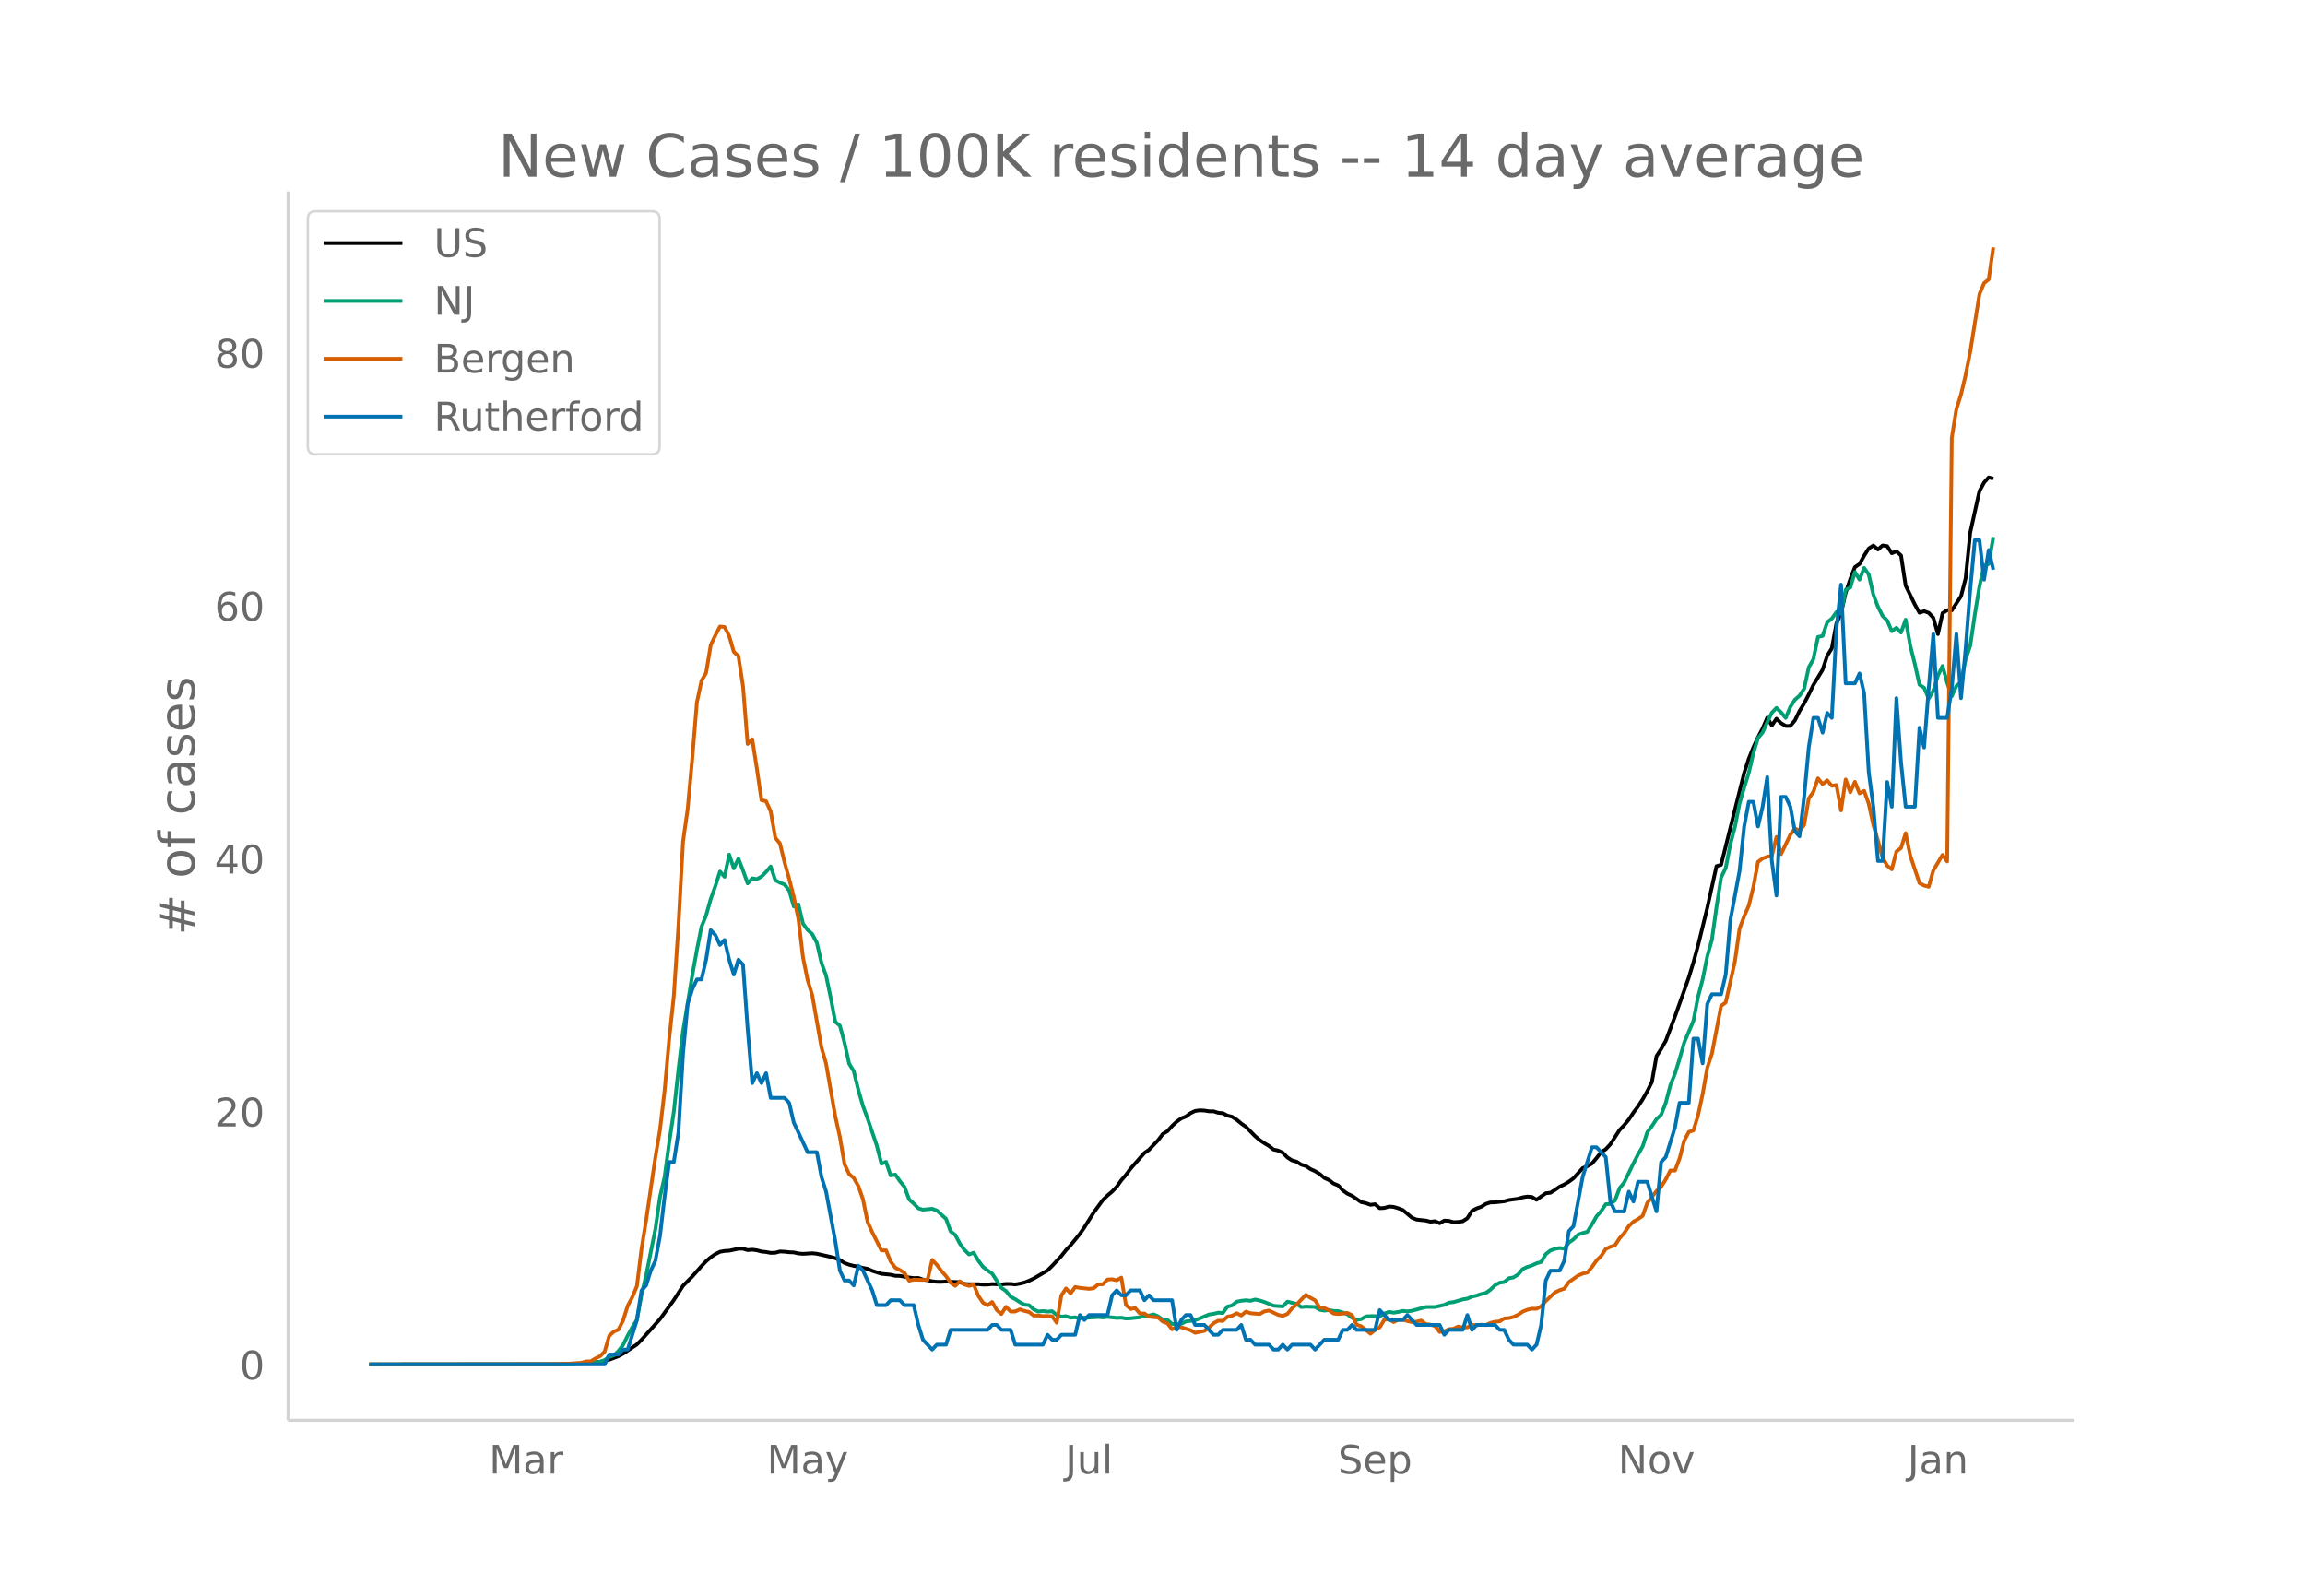 <svg height="864" viewBox="0 0 936 648" width="1248" xmlns="http://www.w3.org/2000/svg" xmlns:xlink="http://www.w3.org/1999/xlink"><defs><style>*{stroke-linecap:butt;stroke-linejoin:round}</style></defs><g id="figure_1"><path d="M0 648h936V0H0z" fill="#fff" id="patch_1"/><g id="axes_1"><path d="M117 576.72h725.4V77.76H117z" fill="none" id="patch_2"/><path clip-path="url(#p4a980131e4)" d="M149.973 554.04l76.811-.082 7.494-.197 5.62-.35 3.747-.417 1.874-.36 1.873-.51 3.747-1.426 1.873-1.012 5.62-3.757 1.874-1.893 7.494-8.384 5.62-7.735 3.747-5.802 3.747-3.77 3.747-4.239 1.874-1.956 1.873-1.604 1.874-1.284 1.873-.945 1.873-.344 1.874-.105 3.747-.795 1.873-.01 1.874.57 1.873-.18 1.874.255 1.873.496 1.873.199 1.874.354 1.873-.07 1.874-.5 1.873.09 1.874.21 1.873.071 1.874.419 1.873.165 3.747-.231 1.873.194 5.62 1.272 1.874.528 1.874.786 1.873 1.164 1.874.693 1.873.476 1.873.312 1.874.523 1.873.366 1.874.818 3.747 1.207 3.747.364 1.873.443 1.874.045 3.746.652 1.874.23 1.873-.046 1.874.642 1.873.26 1.874.445 1.873.209 1.874.016 1.873-.134 5.62.27 1.874.71 1.873.119 3.747-.02 1.874.182 1.873-.025 1.874-.191 3.746.144 1.874-.208 1.873-.002 1.874.206 1.873-.33 1.874-.444 1.873-.734 1.874-.873 5.62-3.3 1.873-1.848 3.747-4.018 1.874-2.37 1.873-1.967 3.747-4.608 1.874-2.701 3.746-5.964 3.747-5.139 1.874-1.804 1.873-1.575 1.874-1.961 1.873-2.648 1.874-2.163 1.873-2.545 5.62-6.386 1.874-1.296 3.747-3.946 1.873-2.495 1.874-1.103 1.873-2.112 1.874-1.758 1.873-1.334 1.873-.738 1.874-1.383 1.873-.889 1.874-.254 1.873.093 1.874.3 1.873.017 1.874.584 1.873.171 1.874.972 1.873.455 1.873 1.222 1.874 1.556 1.873 1.31 3.747 3.812 1.874 1.592 1.873 1.264 1.874 1.118 1.873 1.465 1.873.394 1.874.89 1.873 1.921 1.874 1.199 1.873.518 1.874 1.207 1.873.557 1.874 1.244 1.873.852 1.874 1.14 1.873 1.606 1.873.835 1.874 1.438 1.873.763 1.874 2.023 1.873 1.325 1.874.855 3.747 2.574 1.873.418 1.873.674 1.874-.243 1.873 1.612 1.874-.09 1.873-.575 1.874.134 1.873.544 1.874.718 3.747 3.144 1.873.749 3.747.398 1.873.468 1.874-.207 1.873.834 1.874-1.08 1.873.112 1.874.526 1.873-.09 1.873-.28 1.874-1.234 1.873-2.981 1.874-.98 1.873-.663 1.874-1.178 1.873-.605 1.874-.046 3.747-.424 1.873-.513 3.747-.516 1.873-.582 1.874-.294 1.873.158 1.874 1.133 3.747-2.647 1.873-.196 1.873-1.159 1.874-1.306 1.873-.878 1.874-1.141 1.873-1.378 3.747-4.135 1.874-.76 1.873-1.095 1.874-2.224 1.873-2.428 1.873-1.173 1.874-2.024 3.747-5.782 1.873-1.99 1.874-2.257 1.873-2.825 1.874-2.51 1.873-2.875 1.873-3.29 1.874-3.757 1.873-10.507 1.874-2.884 1.873-3.29 3.747-9.899 3.747-10.527 1.874-5.341 1.873-6.125 1.873-6.803 3.747-15.28 3.747-16.976 1.874-.554 9.367-37.316 1.873-5.762 1.874-4.647 1.873-4.062 1.874-3.591 1.873-4.353 1.874 3.129 1.873-2.716 1.874 1.801 1.873 1.114 1.873.021 1.874-2.247 1.873-3.82 1.874-3.088 1.873-3.62 1.874-3.863 3.747-6.193 1.873-5.666 1.874-3.05 1.873-10.083 1.873-4.159 1.874-8.295 1.873-5.565 1.874-4.845 1.873-1.28 1.874-3.364 1.873-2.931 1.874-1.213 1.873 1.612 1.873-1.633 1.874.277 1.873 2.886 1.874-.777 1.873 1.675 1.874 12.25 3.747 7.706 1.873 3.3 1.874-.613 1.873.664 1.873 2.01 1.874 6.622 1.873-8.498 1.874-1.207 1.873.063 3.747-5.715 1.874-7.268 1.873-18.59 3.747-16.877 1.873-3.442 1.874-2.093 1.873.486h0" fill="none" stroke="#000" stroke-linecap="round" stroke-width="1.5" id="line2d_1"/><path clip-path="url(#p4a980131e4)" d="M149.973 554.04l82.432-.095 3.746-.14 3.747-.17 3.747-.698 1.874-.669 1.873-1.284 1.874-.603 1.873-1.805 1.873-2.415 1.874-3.804 1.873-3.428 1.874-2.973 1.873-10.18 1.874-7.945 3.747-18.666L268 486.073l1.874-8.14 1.873-14.028 1.873-12.48 1.874-17.167 1.873-15.66 3.747-22.502 1.874-10.304 1.873-9.474 1.874-4.608 1.873-6.657 1.874-5.22 1.873-5.935 1.873 2.131 1.874-9.003 1.873 5.588 1.874-3.932 1.873 4.77 1.874 5.27 1.873-2.065 1.874.33 1.873-1.053 1.873-1.887 1.874-2.205 1.873 5.591 1.874.975 1.873.76 1.874 2.412 1.873 6.491 1.874-.834 1.873 7.843 1.874 2.527 1.873 1.701 1.873 3.51 1.874 8.173 1.873 5.158 1.874 8.962 1.873 9.808 1.874 1.569 1.873 6.942 1.874 8.499 1.873 3.035 1.873 7.66 1.874 6.505 1.873 5.084 3.747 10.997 1.874 7.351 1.873-.768 1.874 5.55 1.873-.4 1.874 2.68 1.873 2.32 1.873 5.105 1.874 1.66 1.873 1.95 1.874.565 3.747-.388 1.873.698 3.747 3.403 1.873 5.112 1.874 1.437 1.873 3.515 1.874 2.56 1.873 1.83 1.874-.686 1.873 3.2 1.874 2.487 1.873 1.495 1.874 1.292 3.746 5.761 1.874 1.313 1.873 2.297 1.874 1.007 1.873 1.219 1.874 1.02 1.873.214 1.874 1.702 1.873.863 1.873-.186 1.874.227 1.873-.153 1.874 1.532 1.873.67 1.874-.19 1.873.607 1.874-.17 1.873.512 1.874-.384 1.873.033 3.747-.268 1.873.182 1.874-.236 3.747.405 1.873-.079 1.874.335 1.873-.083 3.747-.417 1.873-.627 1.874-.07 1.873-.471 1.874.813 1.873 1.388 1.874.062 1.873 1.606 1.874.132 1.873-.194 1.873-.941 3.747-.471 5.62-2.342 1.874-.293 1.874-.458 1.873.132 1.874-2.594 1.873-.487 1.873-1.503 1.874-.38 1.873-.21 1.874.21 1.873-.516 1.874.408 1.873.591 3.747 1.536 3.747.269 1.873-1.941 3.747.933 1.874 1.268 1.873-.186 3.747.14 1.874 1.149 1.873.322 1.873-.199 1.874.347 1.873.083 1.874.562 1.873.693 1.874 1.442 1.873.846 1.874-.289 1.873-1.09 1.873-.14h1.874l1.873.14 1.874-1.156 1.873-.694 1.874.31 1.873-.285 1.874-.422 1.873.194 1.874-.268 5.62-1.511 3.747-.025 3.747-.851 1.873-.888 1.874-.24 3.746-1.09 1.874-.31 1.873-.834 1.874-.408 1.873-.636 1.874-.426 1.873-1.342 1.874-1.8 1.873-1.037 1.874-.256 1.873-1.557 1.873-.33 1.874-1.186 1.873-2.209 1.874-.875 1.873-.595 1.874-.867 1.873-.537 1.874-3.172 1.873-1.47 1.873-.665 1.874-.36 1.873.273 1.874-2.453 1.873-1.317 1.874-1.912 1.873-.67 1.874-.49 1.873-3.011 1.874-3.27 1.873-2.128 1.873-2.812 1.874-.132 1.873-1.371 1.874-5.022 1.873-2.312 3.747-7.756 1.874-3.61 1.873-3.278 1.873-5.774 1.874-2.424 1.873-2.874 1.874-1.751 1.873-4.832 1.874-7.185 1.873-4.675 1.874-6.017 1.873-6.583 3.747-8.858 1.873-9.722 1.874-7.094 1.873-9.346 1.874-6.71 1.873-13.294 1.874-12.042 1.873-3.878 1.874-9.622 1.873-7.095 1.874-9.478 1.873-6.413 1.873-5.997 1.874-8.04 1.873-6.14 1.874-2.214 1.873-4.221 1.874-3.816 1.873-1.957 1.874 1.817 1.873 2.242 1.873-4.464 1.874-2.924 1.873-1.635 1.874-2.829 1.873-8.677 1.874-3.287 1.873-9.048 1.874-.4 1.873-5.567 1.874-1.504 1.873-2.643 1.873.67 1.874-9.738 1.873-.876 1.874-6.285 1.873 3.064 1.874-4.753 1.873 2.663 1.874 8.181 1.873 4.91 1.873 3.721 1.874 1.863 1.873 4.348 1.874-1.379 1.873 1.941 1.874-5.245 1.873 10.56 1.874 7.5 1.873 8.358 1.874 1.214 1.873 4.444 1.873-3.308 1.874-6.083 1.873-3.882 1.874 6.785 1.873 5.484 1.874-4.15 1.873-1.631 1.874-9.123 1.873-5.55 1.873-12.786 1.874-11.36 1.873-8.347 1.874-.743 1.873-10.944h0" fill="none" stroke="#009e73" stroke-linecap="round" stroke-width="1.5" id="line2d_2"/><path clip-path="url(#p4a980131e4)" d="M149.973 554.04l71.19-.079 9.368-.196 5.62-.394 1.874-.55 1.873-.04 1.874-1.141 1.873-.905 1.874-1.889 1.873-6.414 1.874-1.73 1.873-.788 1.873-3.698 1.874-5.942 1.873-3.541 1.874-4.486 1.873-15.149 1.874-11.607 3.747-25.537L268 458.779l1.874-15.896 1.873-21.09 1.873-17.353 1.874-28.409 1.873-34.39 1.874-13.063 1.873-20.579 1.874-22.782 1.873-8.775 1.874-3.226 1.873-11.254 1.874-3.974 1.873-3.58 1.873.196 1.874 3.66 1.873 6.413 1.874 1.731 1.873 12.316 1.874 23.373 1.873-1.928 1.874 11.922 1.873 12.827 1.873.433 1.874 4.171 1.873 10.663 1.874 2.322 1.873 7.673 1.874 6.65 1.873 7.357 1.874 8.932 1.873 15.621 1.874 9.208 1.873 6.138 3.747 21.248 1.873 6.57 3.747 21.406 1.874 8.42 1.873 11.018 1.874 4.013 1.873 1.574 1.873 3.305 1.874 5.352 1.873 9.207 1.874 4.131 3.747 7.437 1.873-.04 1.874 4.526 1.873 2.518 1.874.944 1.873 1.18 1.873 3.149 1.874-.433 3.747.118 1.873-.04 1.874-8.066 1.873 1.968 1.874 2.478 1.873 2.125 1.873 2.676 1.874 1.259 1.873-1.85 1.874 1.3 1.873.59 1.874-.551 1.873 4.564 1.874 2.794 1.873 1.062 1.874-1.338 1.873 3.266 1.873 1.613 1.874-2.912 1.873 1.89h1.874l1.873-.866 1.874.63 1.873.432 1.874 1.456h1.873l1.873.236 1.874-.04 1.873.119 1.874 2.596 1.873-11.056 1.874-2.873 1.873 2.007 1.874-2.597 1.873.354 3.747.394 1.873-.236 1.874-1.574 1.873-.04 1.874-1.928 1.873-.118 1.874.433 1.873-1.102 1.874 11.136 1.873 1.613 1.873-.354 1.874 2.164 1.873.04 1.874 1.259 3.747.393 1.873 1.653 1.874.669 1.873 2.44 1.874-.945 1.873.118 3.747 1.18 1.873 1.063 3.747-.787 1.874-1.338 1.873-1.77 1.874-1.024 1.873.079 1.874-1.731 1.873-.355 1.873-1.023 1.874.905 1.873-1.534 1.874.63 3.747.314 1.873-1.062 1.874-.354 3.746 1.77 1.874.394 1.873-.787 1.874-2.282 1.873-1.574 3.747-3.896 1.874 1.22 1.873 1.023 1.874 2.99 1.873.158 1.873.905 1.874 1.298 1.873.197 1.874-.157 1.873-.276 1.874.905 1.873 3.856 1.874.63 3.746 3.03 1.874-1.535 1.873-1.023 1.874-3.108 1.873-.276 1.874 1.22 1.873-.905 1.874-.079 1.873.59 1.874.394 1.873-.157 1.873-.433 1.874 1.416 1.873.236 1.874.551 1.873 2.4 1.874-.196 1.873-.945 1.874-.157 1.873-.905 1.873.394 1.874-.04 1.873-1.023 1.874.158 1.873-.237 1.874.158 1.873-.866 1.874-.472 1.873-.157 1.874-1.18 1.873-.158 1.873-.472 1.874-.866 1.873-1.298 1.874-.748 1.873-.433 1.874.04 1.873-.984 1.874-2.164 3.746-3.502 1.874-.905 1.873-.59 1.874-2.676 3.747-2.676 1.873-.787 1.874-.433 1.873-2.242 1.874-2.637 1.873-1.849 1.873-2.833 1.874-.905 1.873-.59 1.874-2.873 1.873-2.085 1.874-2.872 1.873-1.771 1.874-1.063 1.873-1.298 1.873-5.273 3.747-4.8 1.874-1.731 1.873-2.951 1.874-3.66 1.873.04 1.874-4.919 1.873-7.2 1.874-3.581 1.873-.59 1.873-6.06 1.874-8.735 1.873-10.663 1.874-5.627 3.747-19.516 1.873-1.378 3.747-16.722 1.874-13.26 1.873-5.037 1.873-4.289 1.874-7.633 1.873-10.152 1.874-1.377 1.873-.708 1.874-.315 1.873-7.712 1.874 6.964 3.746-7.87 1.874-2.557 1.873.905 1.874-2.282 1.873-10.781 1.874-2.715 1.873-5.47 1.874 2.361 1.873-1.534 1.874 2.203 1.873-.315 1.873 10.31 1.874-12.553 1.873 5.194 1.874-4.25 1.873 4.683 1.874-1.023 1.873 5.233 1.874 8.696 1.873 6.296 1.873 6.886 1.874 3.266 1.873 1.495 1.874-7.24 1.873-1.417 1.874-6.02 1.873 9.09 3.747 11.174 1.874.984 1.873.511 1.873-6.65 3.747-6.295 1.874 2.676 1.873-172.028 1.874-11.647 1.873-5.942 1.874-7.909 1.873-9.443 3.747-23.412 1.873-4.486 1.874-1.495 1.873-13.024h0" fill="none" stroke="#d55e00" stroke-linecap="round" stroke-width="1.5" id="line2d_3"/><path clip-path="url(#p4a980131e4)" d="M149.973 554.04h95.546l1.873-4.008h3.747l1.873-2.004h1.874l3.747-12.024 1.873-12.025 1.874-2.004 1.873-6.012 1.874-4.008 1.873-10.02 1.874-16.032 1.873-14.029h1.873l1.874-12.024 1.873-32.065 1.874-20.04 1.873-6.012 1.874-4.008h1.873l1.874-8.016 1.873-12.025 1.874 2.004 1.873 4.008 1.873-2.004 1.874 8.017 1.873 6.012 1.874-6.012 1.873 2.004 1.874 26.052 1.873 22.045 1.874-4.008 1.873 4.008 1.873-4.008 1.874 10.02h5.62l1.874 2.004 1.873 8.016 5.62 12.024h3.747l1.874 10.02 1.873 6.013 3.747 20.04 1.874 12.024 1.873 4.008h1.874l1.873 2.004 1.873-8.016 1.874 2.004 3.747 8.016 1.873 6.012h3.747l1.874-2.004h3.747l1.873 2.004h3.747l1.873 8.017 1.874 6.012 3.747 4.008 1.873-2.004h3.747l1.873-6.012h14.988l1.874-2.004h1.873l1.873 2.004h3.747l1.874 6.012h11.24l1.874-4.008 1.873 2.004h1.874l1.873-2.004h5.62l1.874-8.016 1.874 2.004L442.23 534h7.494l1.873-8.017 1.874-2.004 1.873 2.004h1.874l1.873-2.004h3.747l1.873 4.008 1.874-2.004 1.873 2.004h7.494l1.874 12.025 1.873-4.008 1.873-2.004h1.874l1.873 4.008h3.747l3.747 4.008h1.874l1.873-2.004h5.62l1.874-2.004 1.873 6.012h1.874l1.873 2.004h5.62l1.874 2.004h1.873l1.874-2.004 1.873 2.004 1.874-2.004h7.494l1.873 2.004 3.747-4.008h5.62l1.874-4.008h1.873l1.874-2.004 1.873 2.004h7.494l1.873-8.016 3.747 4.008h5.62L571.5 534l3.747 4.008h9.367l1.874 4.008 1.873-2.004h5.62l1.874-6.012 1.873 6.012 1.874-2.004h7.494l1.873 2.004h1.874l1.873 4.008 1.873 2.004h5.62l1.874 2.004 1.874-2.004 1.873-8.016 1.874-18.037 1.873-4.008h3.747l1.873-4.008 1.874-12.024 1.873-2.004 3.747-20.04 3.747-12.025h1.874l3.746 4.008 1.874 18.037 1.873 4.008h3.747l1.874-8.016 1.873 4.008 1.874-8.017h3.746l3.747 12.025 1.874-20.04 1.873-2.005 3.747-12.024 1.874-10.02h3.747l1.873-26.053h1.873l1.874 10.02 1.873-24.048 1.874-4.008h3.747l1.873-8.016 1.874-22.045 3.747-20.04 1.873-18.037 1.873-10.02h1.874l1.873 10.02 1.874-8.016 1.873-12.024 1.874 34.069 1.873 14.028 1.874-40.08h1.873l1.873 4.007 1.874 10.02 1.873 2.005 1.874-16.033 1.873-20.04 1.874-12.025h1.873l1.874 6.013 1.873-8.017 1.874 2.004 1.873-36.072 1.873-18.037 1.874 40.081h3.747l1.873-4.008 1.874 8.016 1.873 32.065 1.874 14.028 1.873 22.045h1.873l1.874-32.065 1.873 10.02 1.874-44.089 1.873 26.053 1.874 18.036h3.747l1.873-32.064 1.874 8.016 1.873-24.049 1.873-22.044 1.874 34.068h3.747l1.873-12.024 1.874-22.044 1.873 26.052 1.874-20.04 1.873-24.049 1.873-20.04h1.874l1.873 16.032 1.874-12.024 1.873 8.016h0" fill="none" stroke="#0072b2" stroke-linecap="round" stroke-width="1.5" id="line2d_4"/><path d="M117 576.72V77.76" fill="none" stroke="#d3d3d3" stroke-linecap="square" stroke-width="1.25" id="patch_3"/><path d="M117 576.72h725.4" fill="none" stroke="#d3d3d3" stroke-linecap="square" stroke-width="1.25" id="patch_4"/><g id="matplotlib.axis_1"><g id="xtick_1"><g transform="matrix(.16 0 0 -.16 198.576 598.378)" fill="#696969" id="text_1"><defs><path d="M9.813 72.906h14.703l18.593-49.61 18.703 49.61h14.704V0H66.89v64.016l-18.797-50h-9.907l-18.796 50V0H9.813z" id="DejaVuSans-77"/><path d="M34.281 27.484q-10.89 0-15.093-2.484-4.204-2.484-4.204-8.5 0-4.781 3.157-7.594 3.156-2.797 8.562-2.797 7.485 0 12 5.297 4.516 5.297 4.516 14.078v2zm17.922 3.72V0H43.22v8.297Q40.14 3.328 35.547.953q-4.594-2.375-11.234-2.375-8.391 0-13.36 4.719Q6 8.016 6 15.922q0 9.219 6.172 13.906 6.187 4.688 18.437 4.688h12.61v.89q0 6.203-4.078 9.594-4.078 3.39-11.453 3.39-4.688 0-9.141-1.124-4.438-1.125-8.531-3.375v8.312q4.921 1.906 9.562 2.844 4.64.953 9.031.953 11.875 0 17.735-6.156 5.86-6.14 5.86-18.64z" id="DejaVuSans-97"/><path d="M41.11 46.297q-1.516.875-3.297 1.281Q36.03 48 33.89 48q-7.625 0-11.703-4.953-4.079-4.953-4.079-14.234V0H9.08v54.688h9.03v-8.5q2.844 4.984 7.375 7.39Q30.031 56 36.531 56q.922 0 2.047-.125 1.125-.11 2.484-.36z" id="DejaVuSans-114"/></defs><use xlink:href="#DejaVuSans-77"/><use x="86.279" xlink:href="#DejaVuSans-97"/><use x="147.559" xlink:href="#DejaVuSans-114"/></g></g><g id="xtick_2"><g transform="matrix(.16 0 0 -.16 311.41 598.378)" fill="#696969" id="text_2"><defs><path d="M32.172-5.078q-3.797-9.766-7.422-12.735-3.61-2.984-9.656-2.984H7.906v7.516h5.282q3.703 0 5.75 1.765Q21-9.766 23.483-3.219l1.61 4.094-22.11 53.813H12.5l17.094-42.766 17.093 42.766h9.516z" id="DejaVuSans-121"/></defs><use xlink:href="#DejaVuSans-77"/><use x="86.279" xlink:href="#DejaVuSans-97"/><use x="147.559" xlink:href="#DejaVuSans-121"/></g></g><g id="xtick_3"><g transform="matrix(.16 0 0 -.16 432.578 598.378)" fill="#696969" id="text_3"><defs><path d="M9.813 72.906h9.859V5.078q0-13.187-5-19.14-5-5.954-16.094-5.954h-3.75v8.297h3.078q6.531 0 9.219 3.672Q9.813-4.39 9.813 5.078z" id="DejaVuSans-74"/><path d="M8.5 21.578v33.11h8.984V21.922q0-7.766 3.016-11.656 3.031-3.875 9.094-3.875 7.265 0 11.484 4.64 4.234 4.64 4.234 12.656v31h8.985V0h-8.984v8.406Q42.047 3.422 37.718 1q-4.313-2.422-10.032-2.422-9.421 0-14.312 5.86Q8.5 10.296 8.5 21.578zM31.11 56z" id="DejaVuSans-117"/><path d="M9.422 75.984h8.984V0H9.422z" id="DejaVuSans-108"/></defs><use xlink:href="#DejaVuSans-74"/><use x="29.492" xlink:href="#DejaVuSans-117"/><use x="92.871" xlink:href="#DejaVuSans-108"/></g></g><g id="xtick_4"><g transform="matrix(.16 0 0 -.16 543.305 598.378)" fill="#696969" id="text_4"><defs><path d="M53.516 70.516V60.89q-5.61 2.687-10.594 4-4.984 1.328-9.625 1.328-8.047 0-12.422-3.125t-4.375-8.89q0-4.845 2.906-7.313 2.907-2.453 11.016-3.97l5.953-1.218q11.031-2.11 16.281-7.406 5.25-5.297 5.25-14.172 0-10.61-7.11-16.078-7.093-5.469-20.812-5.469-5.172 0-11.015 1.172Q13.14.922 6.89 3.219v10.156q6-3.36 11.765-5.078 5.766-1.703 11.328-1.703 8.438 0 13.032 3.312 4.593 3.328 4.593 9.485 0 5.359-3.297 8.39-3.296 3.032-10.812 4.547L27.484 33.5q-11.03 2.188-15.968 6.875-4.922 4.688-4.922 13.047 0 9.672 6.812 15.234 6.813 5.563 18.766 5.563 5.14 0 10.453-.938 5.328-.922 10.89-2.765z" id="DejaVuSans-83"/><path d="M56.203 29.594v-4.39H14.891q.593-9.282 5.593-14.142 5-4.859 13.938-4.859 5.172 0 10.031 1.266 4.86 1.265 9.656 3.812v-8.5Q49.266.734 44.187-.344 39.11-1.422 33.892-1.422q-13.094 0-20.735 7.61-7.64 7.625-7.64 20.625 0 13.421 7.25 21.296Q20.016 56 32.328 56q11.031 0 17.453-7.11 6.422-7.093 6.422-19.296zm-8.984 2.64q-.094 7.36-4.125 11.75-4.032 4.407-10.672 4.407-7.516 0-12.031-4.25-4.516-4.25-5.203-11.97z" id="DejaVuSans-101"/><path d="M18.11 8.203v-29H9.077v75.484h9.031v-8.296q2.844 4.875 7.157 7.234Q29.594 56 35.594 56q9.968 0 16.187-7.906 6.235-7.907 6.235-20.797T51.78 6.484q-6.218-7.906-16.187-7.906-6 0-10.328 2.375-4.313 2.375-7.157 7.25zm30.578 19.094q0 9.906-4.079 15.547-4.078 5.64-11.203 5.64-7.14 0-11.218-5.64-4.079-5.64-4.079-15.547 0-9.906 4.078-15.547 4.079-5.64 11.22-5.64 7.124 0 11.202 5.64t4.078 15.547z" id="DejaVuSans-112"/></defs><use xlink:href="#DejaVuSans-83"/><use x="63.477" xlink:href="#DejaVuSans-101"/><use x="125" xlink:href="#DejaVuSans-112"/></g></g><g id="xtick_5"><g transform="matrix(.16 0 0 -.16 657.05 598.378)" fill="#696969" id="text_5"><defs><path d="M9.813 72.906h13.28l32.329-60.984v60.984h9.562V0h-13.28L19.39 60.984V0H9.813z" id="DejaVuSans-78"/><path d="M30.61 48.39q-7.22 0-11.422-5.64-4.204-5.64-4.204-15.453 0-9.813 4.172-15.453 4.188-5.64 11.453-5.64 7.188 0 11.375 5.655 4.203 5.672 4.203 15.438 0 9.719-4.203 15.406-4.187 5.688-11.375 5.688zm0 7.61q11.718 0 18.406-7.625 6.703-7.61 6.703-21.078 0-13.422-6.703-21.078-6.688-7.64-18.407-7.64-11.765 0-18.437 7.64-6.656 7.656-6.656 21.078 0 13.469 6.656 21.078Q18.844 56 30.609 56z" id="DejaVuSans-111"/><path d="M2.984 54.688H12.5L29.594 8.797l17.093 45.89h9.516L35.687 0H23.485z" id="DejaVuSans-118"/></defs><use xlink:href="#DejaVuSans-78"/><use x="74.805" xlink:href="#DejaVuSans-111"/><use x="135.986" xlink:href="#DejaVuSans-118"/></g></g><g id="xtick_6"><g transform="matrix(.16 0 0 -.16 774.613 598.378)" fill="#696969" id="text_6"><defs><path d="M54.89 33.016V0h-8.984v32.719q0 7.765-3.031 11.61-3.031 3.858-9.078 3.858-7.281 0-11.484-4.64-4.204-4.625-4.204-12.64V0H9.08v54.688h9.03v-8.5q3.235 4.937 7.594 7.374Q30.078 56 35.797 56q9.422 0 14.25-5.828 4.844-5.828 4.844-17.156z" id="DejaVuSans-110"/></defs><use xlink:href="#DejaVuSans-74"/><use x="29.492" xlink:href="#DejaVuSans-97"/><use x="90.771" xlink:href="#DejaVuSans-110"/></g></g></g><g id="matplotlib.axis_2"><g id="ytick_1"><g transform="matrix(.16 0 0 -.16 97.32 560.119)" fill="#696969" id="text_7"><defs><path d="M31.781 66.406q-7.61 0-11.453-7.5Q16.5 51.422 16.5 36.375q0-14.984 3.828-22.484 3.844-7.5 11.453-7.5 7.672 0 11.5 7.5 3.844 7.5 3.844 22.484 0 15.047-3.844 22.531-3.828 7.5-11.5 7.5zm0 7.813q12.266 0 18.735-9.703 6.468-9.688 6.468-28.141 0-18.406-6.468-28.11-6.47-9.687-18.735-9.687-12.25 0-18.718 9.688-6.47 9.703-6.47 28.109 0 18.453 6.47 28.14Q19.53 74.22 31.78 74.22z" id="DejaVuSans-48"/></defs><use xlink:href="#DejaVuSans-48"/></g></g><g id="ytick_2"><g transform="matrix(.16 0 0 -.16 87.14 457.415)" fill="#696969" id="text_8"><defs><path d="M19.188 8.297h34.421V0H7.33v8.297q5.609 5.812 15.296 15.594 9.703 9.797 12.188 12.64 4.734 5.313 6.609 9 1.89 3.688 1.89 7.25 0 5.813-4.078 9.469-4.078 3.672-10.625 3.672-4.64 0-9.797-1.61-5.14-1.609-11-4.89v9.969Q13.767 71.78 18.938 73q5.188 1.219 9.485 1.219 11.328 0 18.062-5.672 6.735-5.656 6.735-15.125 0-4.5-1.688-8.531-1.672-4.016-6.125-9.485-1.218-1.422-7.765-8.187-6.532-6.766-18.453-18.922z" id="DejaVuSans-50"/></defs><use xlink:href="#DejaVuSans-50"/><use x="63.623" xlink:href="#DejaVuSans-48"/></g></g><g id="ytick_3"><g transform="matrix(.16 0 0 -.16 87.14 354.71)" fill="#696969" id="text_9"><defs><path d="M37.797 64.313L12.89 25.39h24.906zm-2.594 8.593H47.61V25.391h10.407v-8.203H47.609V0h-9.812v17.188H4.89v9.515z" id="DejaVuSans-52"/></defs><use xlink:href="#DejaVuSans-52"/><use x="63.623" xlink:href="#DejaVuSans-48"/></g></g><g id="ytick_4"><g transform="matrix(.16 0 0 -.16 87.14 252.007)" fill="#696969" id="text_10"><defs><path d="M33.016 40.375q-6.641 0-10.532-4.547-3.875-4.531-3.875-12.437 0-7.86 3.875-12.438 3.891-4.562 10.532-4.562 6.64 0 10.515 4.562 3.875 4.578 3.875 12.438 0 7.906-3.875 12.437-3.875 4.547-10.515 4.547zm19.578 30.922v-8.984q-3.719 1.75-7.5 2.671-3.782.938-7.5.938-9.766 0-14.922-6.594-5.14-6.594-5.875-19.922 2.875 4.25 7.219 6.516 4.359 2.266 9.578 2.266 10.984 0 17.36-6.672 6.374-6.657 6.374-18.125 0-11.235-6.64-18.032-6.641-6.78-17.672-6.78-12.657 0-19.344 9.687-6.688 9.703-6.688 28.109 0 17.281 8.204 27.563 8.203 10.28 22.015 10.28 3.719 0 7.5-.734t7.89-2.187z" id="DejaVuSans-54"/></defs><use xlink:href="#DejaVuSans-54"/><use x="63.623" xlink:href="#DejaVuSans-48"/></g></g><g id="ytick_5"><g transform="matrix(.16 0 0 -.16 87.14 149.303)" fill="#696969" id="text_11"><defs><path d="M31.781 34.625q-7.031 0-11.062-3.766-4.016-3.765-4.016-10.343 0-6.594 4.016-10.36Q24.75 6.391 31.78 6.391q7.032 0 11.078 3.78 4.063 3.798 4.063 10.345 0 6.578-4.031 10.343-4.016 3.766-11.11 3.766zm-9.86 4.188q-6.343 1.562-9.89 5.906Q8.5 49.079 8.5 55.329q0 8.733 6.219 13.812 6.234 5.078 17.062 5.078 10.89 0 17.094-5.078 6.203-5.079 6.203-13.813 0-6.25-3.547-10.61-3.531-4.343-9.828-5.906 7.125-1.656 11.094-6.5 3.984-4.828 3.984-11.796 0-10.61-6.468-16.282-6.47-5.656-18.532-5.656-12.047 0-18.531 5.656-6.469 5.672-6.469 16.282 0 6.968 4 11.797 4.016 4.843 11.14 6.5zM18.314 54.39q0-5.657 3.53-8.828 3.548-3.172 9.938-3.172 6.36 0 9.938 3.172 3.593 3.171 3.593 8.828 0 5.672-3.593 8.843-3.578 3.172-9.938 3.172-6.39 0-9.937-3.172-3.532-3.172-3.532-8.843z" id="DejaVuSans-56"/></defs><use xlink:href="#DejaVuSans-56"/><use x="63.623" xlink:href="#DejaVuSans-48"/></g></g><g transform="matrix(0 -.2 -.2 0 78.98 379.813)" fill="#696969" id="text_12"><defs><path d="M51.125 44H36.922l-4.11-16.313h14.313zm-7.328 27.781l-5.078-20.265h14.265L58.11 71.78h7.813L60.89 51.516h15.234V44h-17.14l-4-16.313h15.53V20.22H53.079L48 0h-7.813l5.032 20.219H30.906L25.875 0h-7.86l5.079 20.219H7.719v7.468h17.187L29 44H13.281v7.516h17.625l4.985 20.265z" id="DejaVuSans-35"/><path d="M37.11 75.984V68.5h-8.594q-4.828 0-6.72-1.953-1.874-1.953-1.874-7.031v-4.828h14.797v-6.985H19.922V0H10.89v47.703H2.297v6.984h8.594V58.5q0 9.125 4.25 13.297 4.25 4.187 13.468 4.187z" id="DejaVuSans-102"/><path d="M48.781 52.594v-8.407q-3.812 2.11-7.64 3.157-3.828 1.047-7.735 1.047-8.75 0-13.593-5.547-4.829-5.532-4.829-15.547 0-10.016 4.829-15.563 4.843-5.53 13.593-5.53 3.907 0 7.735 1.046 3.828 1.047 7.64 3.156V2.094Q45.016.344 40.984-.531q-4.015-.89-8.562-.89-12.36 0-19.64 7.765-7.266 7.765-7.266 20.953 0 13.375 7.343 21.031Q20.22 56 33.016 56q4.14 0 8.093-.86 3.953-.843 7.672-2.546z" id="DejaVuSans-99"/><path d="M44.281 53.078v-8.5q-3.797 1.953-7.906 2.922-4.094.984-8.5.984-6.688 0-10.031-2.047-3.344-2.046-3.344-6.156 0-3.125 2.39-4.906 2.391-1.781 9.626-3.39l3.078-.688q9.562-2.047 13.593-5.781 4.032-3.735 4.032-10.422 0-7.625-6.032-12.078-6.03-4.438-16.578-4.438-4.39 0-9.156.86Q10.688.296 5.422 2v9.281q4.984-2.594 9.812-3.89 4.829-1.282 9.579-1.282 6.343 0 9.75 2.172 3.421 2.172 3.421 6.125 0 3.656-2.468 5.61-2.453 1.953-10.813 3.765l-3.125.735q-8.344 1.75-12.062 5.39-3.704 3.64-3.704 9.985 0 7.718 5.47 11.906Q16.75 56 26.811 56q4.97 0 9.36-.734 4.406-.72 8.11-2.188z" id="DejaVuSans-115"/></defs><use xlink:href="#DejaVuSans-35"/><use x="83.789" xlink:href="#DejaVuSans-32"/><use x="115.576" xlink:href="#DejaVuSans-111"/><use x="176.758" xlink:href="#DejaVuSans-102"/><use x="211.963" xlink:href="#DejaVuSans-32"/><use x="243.75" xlink:href="#DejaVuSans-99"/><use x="298.73" xlink:href="#DejaVuSans-97"/><use x="360.01" xlink:href="#DejaVuSans-115"/><use x="412.109" xlink:href="#DejaVuSans-101"/><use x="473.633" xlink:href="#DejaVuSans-115"/></g></g><g transform="matrix(.24 0 0 -.24 202.252 71.76)" fill="#696969" id="text_13"><defs><path d="M4.203 54.688h8.985l11.234-42.672 11.172 42.672h10.593l11.235-42.672 11.187 42.672h8.985L63.28 0H52.688L40.922 44.828 29.109 0H18.5z" id="DejaVuSans-119"/><path d="M64.406 67.281v-10.39q-4.984 4.64-10.625 6.922-5.64 2.296-11.984 2.296-12.5 0-19.14-7.64-6.641-7.64-6.641-22.094 0-14.406 6.64-22.047 6.64-7.64 19.14-7.64 6.345 0 11.985 2.296 5.64 2.297 10.625 6.938V5.609Q59.234 2.094 53.437.33q-5.78-1.75-12.218-1.75-16.563 0-26.094 10.124-9.516 10.14-9.516 27.672 0 17.578 9.516 27.703 9.531 10.14 26.094 10.14 6.531 0 12.312-1.734 5.797-1.734 10.875-5.203z" id="DejaVuSans-67"/><path d="M25.39 72.906h8.297L8.297-9.28H0z" id="DejaVuSans-47"/><path d="M12.406 8.297h16.11v55.625l-17.532-3.516v8.985l17.438 3.515h9.86V8.296H54.39V0H12.406z" id="DejaVuSans-49"/><path d="M9.813 72.906h9.859V42.094L52.39 72.906h12.703L28.906 38.922 67.672 0H54.688L19.672 35.11V0h-9.86z" id="DejaVuSans-75"/><path d="M9.422 54.688h8.984V0H9.422zm0 21.296h8.984v-11.39H9.422z" id="DejaVuSans-105"/><path d="M45.406 46.39v29.594h8.985V0h-8.985v8.203Q42.578 3.328 38.25.953q-4.313-2.375-10.375-2.375-9.906 0-16.14 7.906-6.22 7.922-6.22 20.813 0 12.89 6.22 20.797Q17.968 56 27.874 56q6.063 0 10.375-2.375 4.328-2.36 7.156-7.234zm-30.61-19.093q0-9.906 4.079-15.547 4.078-5.64 11.203-5.64 7.125 0 11.219 5.64 4.11 5.64 4.11 15.547 0 9.906-4.11 15.547-4.094 5.64-11.219 5.64-7.125 0-11.203-5.64-4.078-5.64-4.078-15.547z" id="DejaVuSans-100"/><path d="M18.313 70.219V54.688h18.5v-6.985h-18.5V18.016q0-6.688 1.828-8.594 1.828-1.906 7.453-1.906h9.218V0h-9.218q-10.407 0-14.36 3.875-3.953 3.89-3.953 14.14v29.688H2.687v6.984h6.594V70.22z" id="DejaVuSans-116"/><path d="M4.89 31.39h26.313v-8H4.891z" id="DejaVuSans-45"/><path d="M45.406 27.984q0 9.766-4.031 15.125-4.016 5.375-11.297 5.375-7.219 0-11.25-5.375-4.031-5.359-4.031-15.125 0-9.718 4.031-15.093t11.25-5.375q7.281 0 11.297 5.375 4.031 5.375 4.031 15.093zm8.985-21.203q0-13.953-6.203-20.765Q42-20.797 29.203-20.797q-4.734 0-8.937.703-4.203.703-8.157 2.172v8.735q3.954-2.141 7.813-3.157 3.86-1.031 7.86-1.031 8.843 0 13.234 4.61 4.39 4.609 4.39 13.937v4.453q-2.781-4.844-7.125-7.234Q33.938 0 27.875 0 17.828 0 11.672 7.656q-6.156 7.672-6.156 20.328 0 12.688 6.156 20.344Q17.828 56 27.875 56q6.063 0 10.406-2.39 4.344-2.391 7.125-7.22v8.297h8.985z" id="DejaVuSans-103"/></defs><use xlink:href="#DejaVuSans-78"/><use x="74.805" xlink:href="#DejaVuSans-101"/><use x="136.328" xlink:href="#DejaVuSans-119"/><use x="218.115" xlink:href="#DejaVuSans-32"/><use x="249.902" xlink:href="#DejaVuSans-67"/><use x="319.727" xlink:href="#DejaVuSans-97"/><use x="381.006" xlink:href="#DejaVuSans-115"/><use x="433.105" xlink:href="#DejaVuSans-101"/><use x="494.629" xlink:href="#DejaVuSans-115"/><use x="546.729" xlink:href="#DejaVuSans-32"/><use x="578.516" xlink:href="#DejaVuSans-47"/><use x="612.207" xlink:href="#DejaVuSans-32"/><use x="643.994" xlink:href="#DejaVuSans-49"/><use x="707.617" xlink:href="#DejaVuSans-48"/><use x="771.24" xlink:href="#DejaVuSans-48"/><use x="834.863" xlink:href="#DejaVuSans-75"/><use x="900.439" xlink:href="#DejaVuSans-32"/><use x="932.227" xlink:href="#DejaVuSans-114"/><use x="971.09" xlink:href="#DejaVuSans-101"/><use x="1032.613" xlink:href="#DejaVuSans-115"/><use x="1084.713" xlink:href="#DejaVuSans-105"/><use x="1112.496" xlink:href="#DejaVuSans-100"/><use x="1175.973" xlink:href="#DejaVuSans-101"/><use x="1237.496" xlink:href="#DejaVuSans-110"/><use x="1300.875" xlink:href="#DejaVuSans-116"/><use x="1340.084" xlink:href="#DejaVuSans-115"/><use x="1392.184" xlink:href="#DejaVuSans-32"/><use x="1423.971" xlink:href="#DejaVuSans-45"/><use x="1460.055" xlink:href="#DejaVuSans-45"/><use x="1496.139" xlink:href="#DejaVuSans-32"/><use x="1527.926" xlink:href="#DejaVuSans-49"/><use x="1591.549" xlink:href="#DejaVuSans-52"/><use x="1655.172" xlink:href="#DejaVuSans-32"/><use x="1686.959" xlink:href="#DejaVuSans-100"/><use x="1750.436" xlink:href="#DejaVuSans-97"/><use x="1811.715" xlink:href="#DejaVuSans-121"/><use x="1870.895" xlink:href="#DejaVuSans-32"/><use x="1902.682" xlink:href="#DejaVuSans-97"/><use x="1963.961" xlink:href="#DejaVuSans-118"/><use x="2023.141" xlink:href="#DejaVuSans-101"/><use x="2084.664" xlink:href="#DejaVuSans-114"/><use x="2125.777" xlink:href="#DejaVuSans-97"/><use x="2187.057" xlink:href="#DejaVuSans-103"/><use x="2250.533" xlink:href="#DejaVuSans-101"/></g><g id="legend_1"><path d="M128.2 184.5h136.45q3.2 0 3.2-3.2V88.96q0-3.2-3.2-3.2H128.2q-3.2 0-3.2 3.2v92.34q0 3.2 3.2 3.2z" fill="none" opacity=".8" stroke="#ccc" id="patch_5"/><path d="M131.4 98.718h32" fill="none" stroke="#000" stroke-linecap="round" stroke-width="1.5" id="line2d_5"/><g transform="matrix(.16 0 0 -.16 176.2 104.317)" fill="#696969" id="text_14"><defs><path d="M8.688 72.906h9.921V28.61q0-11.718 4.235-16.875 4.25-5.14 13.781-5.14 9.469 0 13.719 5.14 4.25 5.157 4.25 16.875v44.297H64.5V27.391q0-14.25-7.063-21.532-7.046-7.28-20.812-7.28-13.828 0-20.89 7.28-7.047 7.282-7.047 21.532z" id="DejaVuSans-85"/></defs><use xlink:href="#DejaVuSans-85"/><use x="73.193" xlink:href="#DejaVuSans-83"/></g><path d="M131.4 122.203h32" fill="none" stroke="#009e73" stroke-linecap="round" stroke-width="1.5" id="line2d_7"/><g transform="matrix(.16 0 0 -.16 176.2 127.802)" fill="#696969" id="text_15"><use xlink:href="#DejaVuSans-78"/><use x="74.805" xlink:href="#DejaVuSans-74"/></g><path d="M131.4 145.688h32" fill="none" stroke="#d55e00" stroke-linecap="round" stroke-width="1.5" id="line2d_9"/><g transform="matrix(.16 0 0 -.16 176.2 151.287)" fill="#696969" id="text_16"><defs><path d="M19.672 34.813V8.108H35.5q7.953 0 11.781 3.297 3.844 3.297 3.844 10.078 0 6.844-3.844 10.078-3.828 3.25-11.781 3.25zm0 29.984V42.828h14.61q7.218 0 10.75 2.703 3.546 2.719 3.546 8.282 0 5.515-3.547 8.25-3.531 2.734-10.75 2.734zm-9.86 8.11h25.204q11.28 0 17.375-4.688Q58.5 63.53 58.5 54.89q0-6.703-3.125-10.657-3.125-3.953-9.188-4.922 7.282-1.562 11.313-6.53 4.031-4.954 4.031-12.376 0-9.765-6.64-15.093Q48.25 0 35.984 0H9.812z" id="DejaVuSans-66"/></defs><use xlink:href="#DejaVuSans-66"/><use x="68.604" xlink:href="#DejaVuSans-101"/><use x="130.127" xlink:href="#DejaVuSans-114"/><use x="169.49" xlink:href="#DejaVuSans-103"/><use x="232.967" xlink:href="#DejaVuSans-101"/><use x="294.49" xlink:href="#DejaVuSans-110"/></g><path d="M131.4 169.173h32" fill="none" stroke="#0072b2" stroke-linecap="round" stroke-width="1.5" id="line2d_11"/><g transform="matrix(.16 0 0 -.16 176.2 174.773)" fill="#696969" id="text_17"><defs><path d="M44.39 34.188q3.172-1.079 6.172-4.594 3-3.516 6.032-9.672L66.609 0H56l-9.313 18.703q-3.624 7.328-7.015 9.719-3.39 2.39-9.25 2.39h-10.75V0h-9.86v72.906h22.266q12.5 0 18.656-5.234 6.157-5.219 6.157-15.766 0-6.89-3.203-11.437-3.204-4.532-9.297-6.282zM19.673 64.797V38.922h12.406q7.125 0 10.766 3.297 3.64 3.297 3.64 9.687 0 6.39-3.64 9.64-3.64 3.25-10.766 3.25z" id="DejaVuSans-82"/><path d="M54.89 33.016V0h-8.984v32.719q0 7.765-3.031 11.61-3.031 3.858-9.078 3.858-7.281 0-11.484-4.64-4.204-4.625-4.204-12.64V0H9.08v75.984h9.03V46.188q3.235 4.937 7.594 7.374Q30.078 56 35.797 56q9.422 0 14.25-5.828 4.844-5.828 4.844-17.156z" id="DejaVuSans-104"/></defs><use xlink:href="#DejaVuSans-82"/><use x="64.982" xlink:href="#DejaVuSans-117"/><use x="128.361" xlink:href="#DejaVuSans-116"/><use x="167.57" xlink:href="#DejaVuSans-104"/><use x="230.949" xlink:href="#DejaVuSans-101"/><use x="292.473" xlink:href="#DejaVuSans-114"/><use x="333.586" xlink:href="#DejaVuSans-102"/><use x="368.791" xlink:href="#DejaVuSans-111"/><use x="429.973" xlink:href="#DejaVuSans-114"/><use x="469.336" xlink:href="#DejaVuSans-100"/></g></g></g></g><defs><clipPath id="p4a980131e4"><path d="M117 77.76h725.4v498.96H117z"/></clipPath></defs></svg>